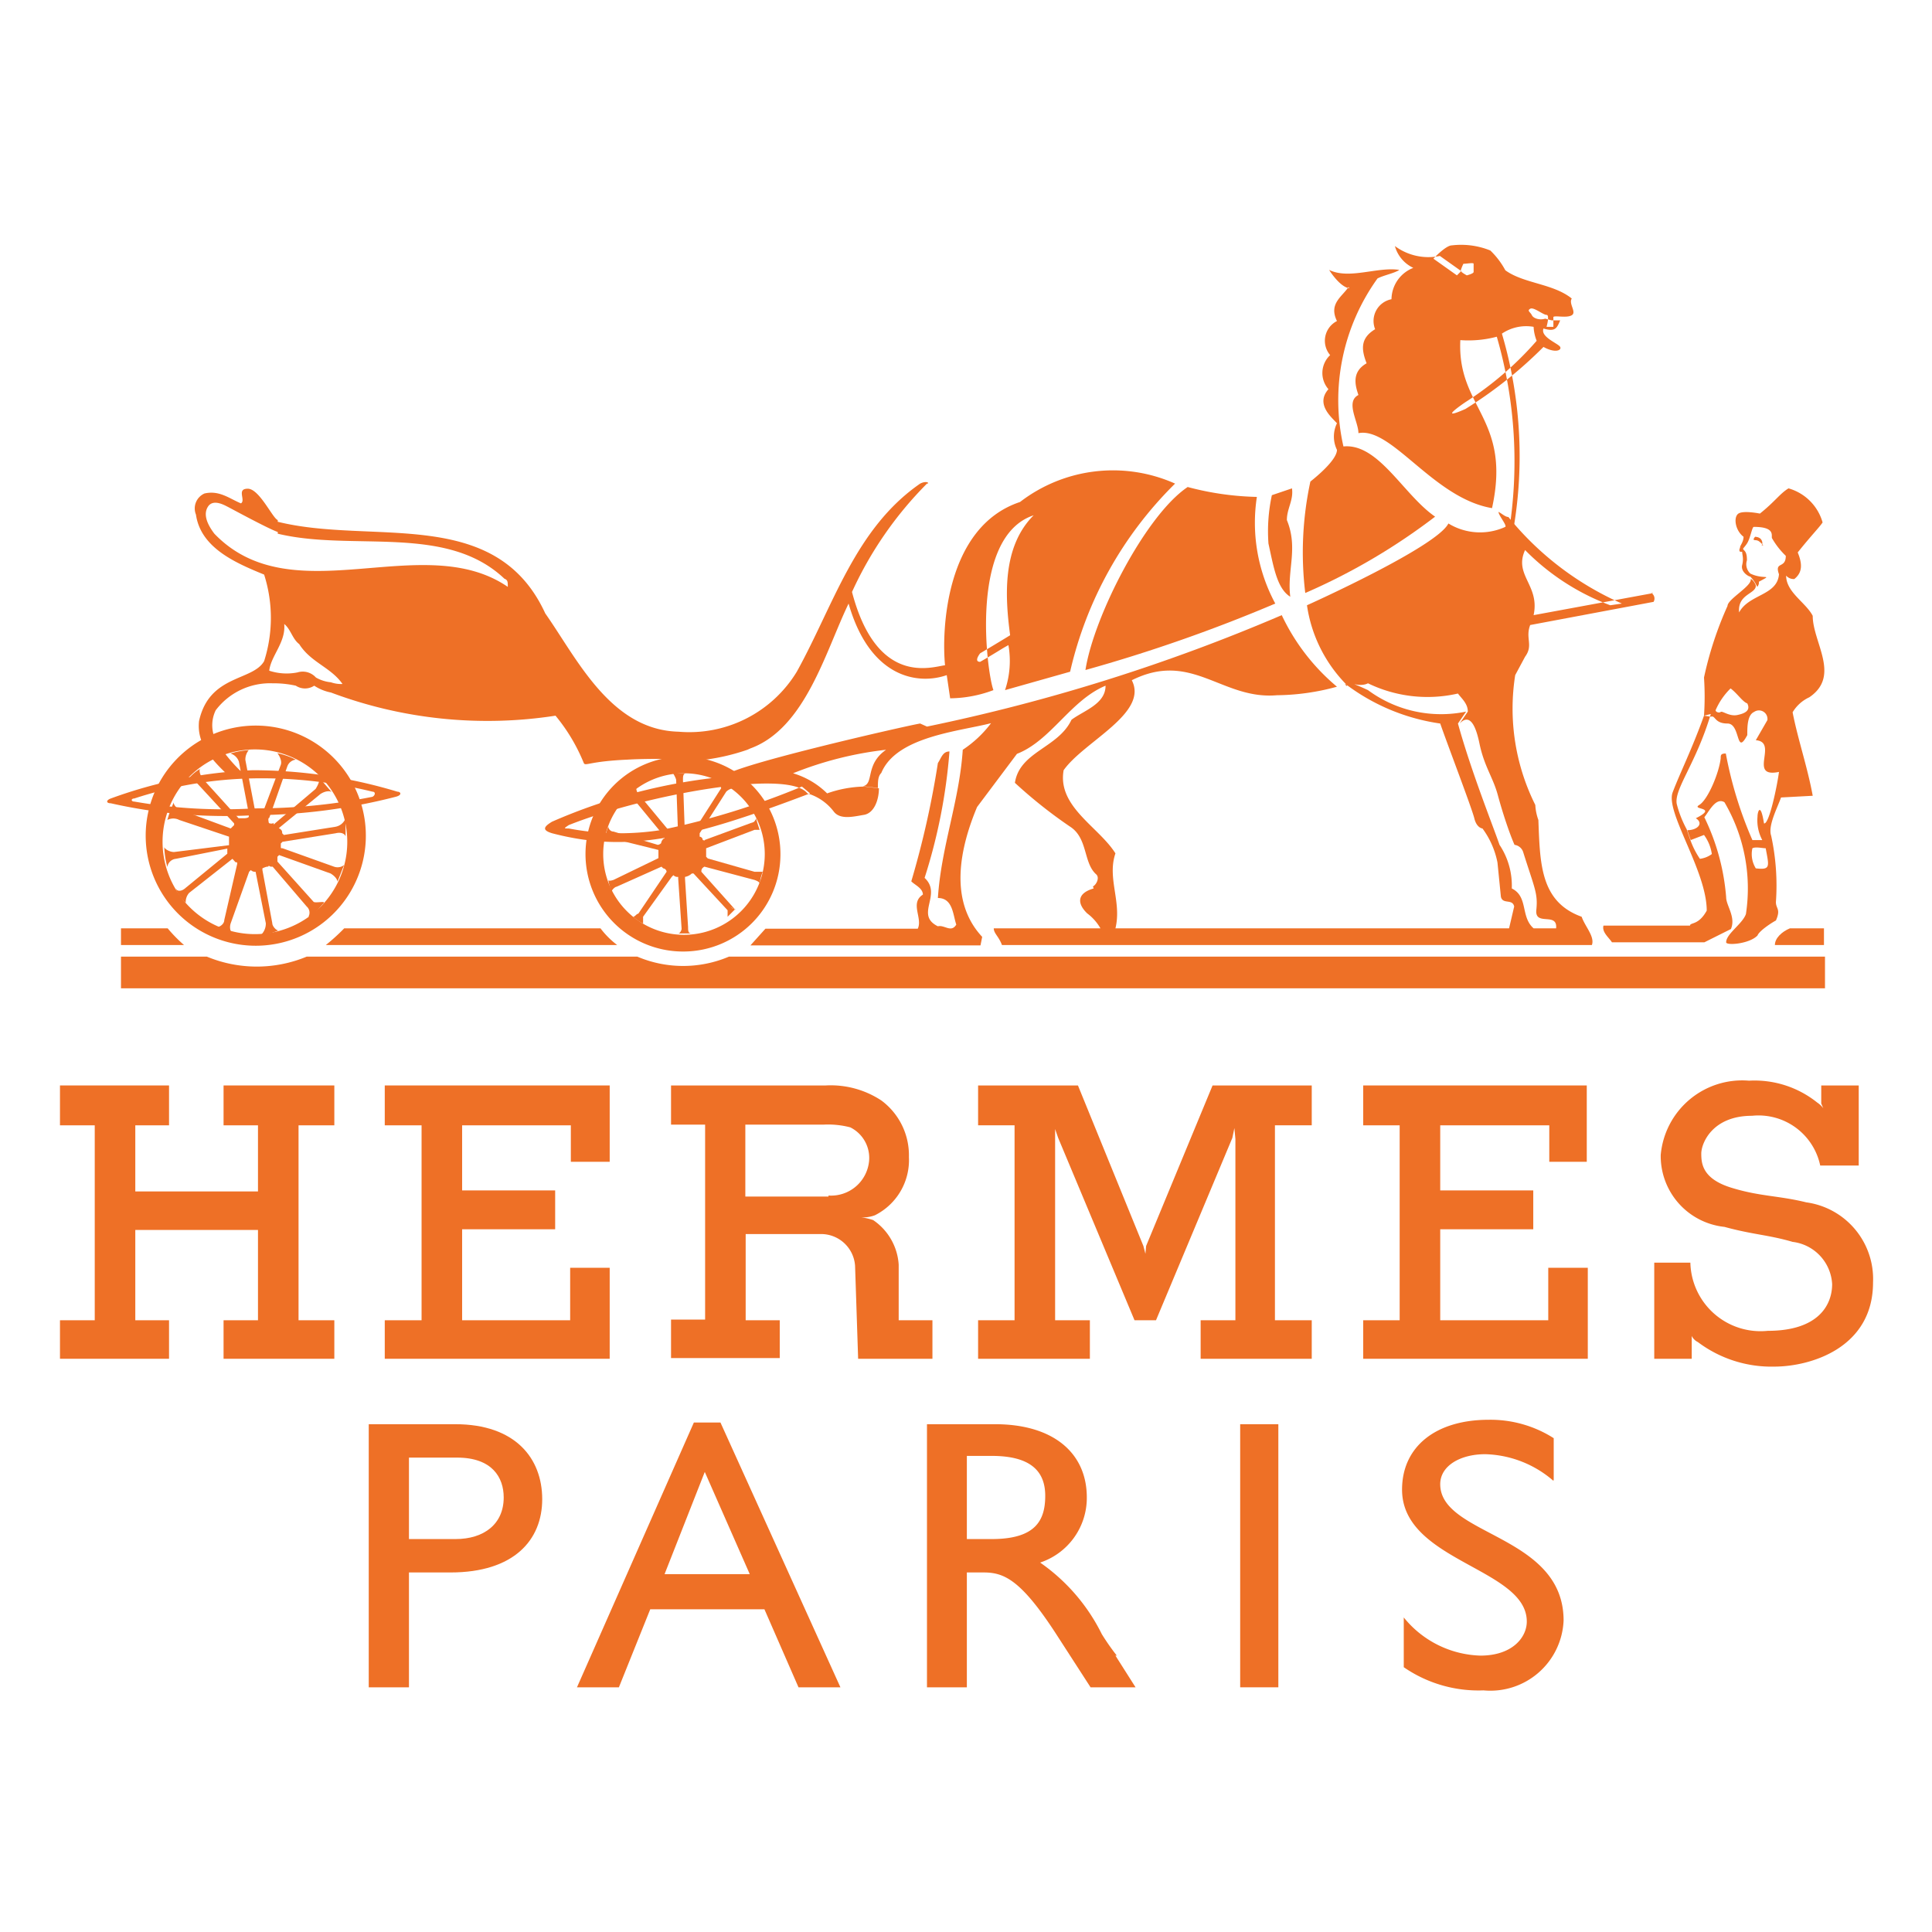 <svg id="Слой_1" data-name="Слой 1" xmlns="http://www.w3.org/2000/svg" viewBox="0 0 56.69 56.69"><defs><style>.cls-1{fill:#ee7026;fill-rule:evenodd;}</style></defs><path class="cls-1" d="M5.4,27.73H3.55v-.49H4.92a4.25,4.25,0,0,0,.48.49Z"/><path class="cls-1" d="M52.08,27.73c0-.2.2-.39.44-.49h1v.49Z"/><path class="cls-1" d="M21.39,28.07a3.44,3.44,0,0,1-2.69,0H9a3.82,3.82,0,0,1-2.93,0H3.55V29h50v-.93Z"/><path class="cls-1" d="M9.56,27.73a5.81,5.81,0,0,0,.54-.49h7.52a2.53,2.53,0,0,0,.49.49Z"/><path class="cls-1" d="M20.07,27.43a2.37,2.37,0,0,0,0-4.74,2.37,2.37,0,1,0,0,4.74v.49a2.86,2.86,0,1,1,2.83-2.83,2.85,2.85,0,0,1-2.83,2.83v-.49Z"/><path class="cls-1" d="M10.73,24.7a3.23,3.23,0,1,0-6.45,0,3.23,3.23,0,0,0,6.45,0h-.54a2.71,2.71,0,1,1-5.42,0,2.71,2.71,0,0,1,5.42,0Z"/><path class="cls-1" d="M21.58,26.7l-1-1.12v0c0-.05,0-.1.09-.15h0l1.47.39s.15.05.15.1a1.57,1.57,0,0,1,.09-.34s-.14,0-.24,0l-1.37-.39a0,0,0,0,1-.05-.05v-.25l1.42-.54s.15,0,.15,0-.1-.29-.1-.34a.23.23,0,0,1-.15.15l.1-.05-1.47.54c0,.05,0,0-.05,0a.1.1,0,0,0-.09-.1c0-.05,0-.1,0-.1l.78-1.22a.39.39,0,0,1,.19-.1s-.24-.15-.34-.19,0,.14,0,.19l-.78,1.22h-.1a.53.53,0,0,0-.14,0,0,0,0,0,1-.05-.05l-.05-1.41c0-.1,0-.2.1-.2h-.39s.09.15.09.2l.05,1.41a0,0,0,0,1-.05.05.77.77,0,0,0-.14.1,0,0,0,0,1-.05-.05l-.93-1.12a.3.3,0,0,1-.05-.2c-.05.05-.25.2-.29.25a.46.46,0,0,1,.19.09l.93,1.13v.05c-.05,0-.1.1-.1.14a.17.17,0,0,1-.1.05L18,24.4c-.1,0-.15-.1-.15-.14s-.1.29-.1.34.15-.05.2,0l1.37.34s0,0,0,0v.24L18,25.82s-.15.05-.15,0a1.22,1.22,0,0,0,.1.34c0-.05.1-.14.14-.14l1.32-.59a0,0,0,0,1,.05.05.11.11,0,0,1,.1.1s0,0,0,0l-.83,1.23c-.05,0-.1.09-.15.09a1.17,1.17,0,0,0,.29.2s0-.15,0-.2l.84-1.17a0,0,0,0,1,.05-.05.16.16,0,0,0,.14.05s0,0,0,.05l.1,1.47c0,.05-.05.14-.1.14h.39c-.1,0-.1-.09-.1-.19l-.09-1.42c0-.05,0-.05,0-.05a.38.38,0,0,0,.2-.1,0,0,0,0,1,.05,0l1,1.08c0,.05,0,.14,0,.19l.24-.24c-.05.05-.15-.05-.15-.05Z"/><path class="cls-1" d="M7.41,22.84a13.64,13.64,0,0,1,3.52.39c.09,0,.09.1,0,.15a17.37,17.37,0,0,1-3.47.34,15.2,15.2,0,0,1-3.52-.2c-.1,0-.1-.09,0-.09a11.87,11.87,0,0,1,3.47-.59V22.6a13.73,13.73,0,0,0-4.16.83c-.14.05-.14.14,0,.14a15.22,15.22,0,0,0,4.21.35,17.05,17.05,0,0,0,4.15-.54c.2-.05.15-.15.05-.15a14.68,14.68,0,0,0-4.25-.63v.24Z"/><path class="cls-1" d="M21.93,22a6.21,6.21,0,0,1-1.23.29c-.24,0-1.46-.05-2.29,0-1.13.05-1.23.2-1.28.1A5.3,5.3,0,0,0,16.3,21a13.06,13.06,0,0,1-6.59-.68v-.3a.9.9,0,0,0,.34.05c-.34-.49-.93-.63-1.27-1.17-.2-.15-.25-.44-.44-.59.05.54-.39.93-.44,1.37a1.63,1.63,0,0,0,.83.05.52.52,0,0,1,.54.15,1.09,1.09,0,0,0,.44.14v.3a1.36,1.36,0,0,1-.49-.2.49.49,0,0,1-.54,0A3,3,0,0,0,8,20.05a2,2,0,0,0-1.67.79,1,1,0,0,0,0,.88,4.83,4.83,0,0,0,.83,1l-.39.1c-.58-.54-1-1-.93-1.66.3-1.37,1.57-1.17,1.91-1.76a4.17,4.17,0,0,0,0-2.54c-.83-.34-1.86-.78-2-1.76A.48.48,0,0,1,6,14.48c.44-.1.73.15,1.07.29.15-.09-.14-.43.2-.43s.73.87.88.92l0,.35c-.29-.1-1.37-.69-1.47-.74s-.43-.24-.58,0,0,.54.19.79c2.3,2.39,6.11-.15,8.61,1.56,0-.15,0-.2-.1-.24-1.71-1.62-4.45-.79-6.65-1.32l0-.35C10.93,16,14.54,14.82,16,18c.93,1.32,1.91,3.42,3.91,3.47a3.69,3.69,0,0,0,3.47-1.76c1.08-1.95,1.71-4.2,3.62-5.52.2-.1.29,0,.2,0A10.91,10.91,0,0,0,25,17.37c.73,2.78,2.34,2.2,2.73,2.15-.1-1,0-4.06,2.2-4.79a4.47,4.47,0,0,1,4.55-.54,11.29,11.29,0,0,0-3.08,5.52l-1.91.54a2.67,2.67,0,0,0,.1-1.32c-.19.1-.39.24-.83.49-.2,0,0-.25,0-.25s.49-.29.88-.53c-.15-1.13-.24-2.59.69-3.52-1.91.63-1.37,4.64-1.18,5.13a3.68,3.68,0,0,1-1.27.24l-.1-.68c-.83.29-2.25.1-2.88-2.1-.68,1.41-1.27,3.66-2.88,4.25Z"/><path class="cls-1" d="M51.74,16c-.1-.1-.14-.15-.24-.15s0-.1,0-.1.14,0,.19.1,0,.15,0,.15Z"/><path class="cls-1" d="M8,25.43,9,26.6a.24.24,0,0,1,.05.3c.15,0,.34-.3.44-.39s-.24,0-.29-.05L8.14,25.28v-.09l0-.05a0,0,0,0,1,.05-.05l1.51.54c.15.09.2.19.2.24.05-.1.15-.39.2-.49a.31.31,0,0,1-.3.05l-1.51-.54c-.05,0-.05,0-.05-.05v-.09a0,0,0,0,1,.05-.05l1.56-.25c.2-.05.29.05.29.1,0-.1,0-.44,0-.54a.39.39,0,0,1-.3.25l-1.51.24a0,0,0,0,1-.05-.05c0-.05,0-.1-.1-.15v0l1.22-1c.15-.1.3-.1.34-.05-.09-.1-.29-.34-.39-.44.05.05,0,.2-.09.34l-1.18,1c-.05.05-.05.05-.05,0a.16.16,0,0,1-.14,0S7.85,24,7.9,24l.53-1.51a.3.3,0,0,1,.25-.2,2.32,2.32,0,0,0-.54-.19s.15.19.1.34L7.7,23.87s0,0,0,0H7.5l0,0-.3-1.57a.43.43,0,0,1,.1-.29,2.5,2.5,0,0,0-.54.1.37.37,0,0,1,.25.24l.29,1.52c0,.05,0,.05,0,.09s-.1.05-.15.05H7L5.94,22.84c-.1-.15-.1-.29-.05-.29a1.28,1.28,0,0,0-.39.34.39.39,0,0,1,.29.1l1.08,1.17v.05l-.1.1h0l-1.46-.54c-.15-.05-.25-.2-.2-.25a3.72,3.72,0,0,0-.2.54.38.38,0,0,1,.35,0l1.46.49v.25L5.11,25c-.15,0-.29-.1-.29-.15a2.52,2.52,0,0,0,.09.59.28.28,0,0,1,.25-.24l1.51-.3a0,0,0,0,1,0,0c0,.05,0,.05,0,.1v.05l-1.22,1c-.15.14-.29.09-.29,0,0,.15.24.4.29.44a.4.4,0,0,1,.1-.29l1.27-1s0,0,0,0l.09.1c.05,0,.05,0,.05.05L6.58,27c0,.14-.2.24-.25.19a1.73,1.73,0,0,0,.54.2c-.1,0-.15-.15-.1-.3l.54-1.51a0,0,0,0,1,.05-.05.17.17,0,0,0,.14.05,0,0,0,0,1,0,0l.3,1.51a.46.46,0,0,1-.15.35,1.71,1.71,0,0,0,.54-.15c-.05.05-.2-.1-.2-.2l-.29-1.56v-.05s.1-.05.15-.05,0-.05.09,0Z"/><path class="cls-1" d="M51.06,16.19c-.05-.05,0-.1,0-.14s.1-.15.1-.3c-.25-.19-.3-.58-.15-.68s.63,0,.63,0c.44-.35.59-.59.84-.74a1.45,1.45,0,0,1,1,1c-.1.15-.34.39-.73.88.14.34.14.59-.1.78a.29.29,0,0,1-.24-.1c0,.49.58.79.78,1.18,0,.78.83,1.76-.1,2.39a1.11,1.11,0,0,0-.49.44c.15.78.44,1.62.59,2.45l-.93.05c-.1.29-.39.83-.29,1.12,0,0-.05-.05,0,0a6.88,6.88,0,0,1,.14,1.95c0,.2.15.2,0,.54-.1.05-.49.3-.54.44-.24.25-.92.3-.92.2,0-.25.48-.54.58-.83a5,5,0,0,0-.63-3.28c-.25-.15-.44.25-.59.44a6.52,6.52,0,0,1,.64,2.35c0,.24.29.58.14.93l-.78.39H47.3c-.1-.15-.3-.3-.25-.49h2.54c0-.1.25,0,.49-.44,0-1.17-1.22-2.89-1-3.47S49.64,22,50,21l.2-.05c-.44,1.47-1.08,2.2-1,2.64a3.21,3.21,0,0,0,.29.74l.1.29a2.42,2.42,0,0,0,.29.58.74.74,0,0,0,.35-.14A1.25,1.25,0,0,0,50,24.5l-.39.15-.1-.29c.3,0,.49-.2.25-.35.68-.34-.15-.24.1-.39s.58-.93.63-1.37c0-.09,0-.14.15-.14a11.63,11.63,0,0,0,.78,2.54v.24a.79.79,0,0,0,.1.59c.44.05.39-.05.29-.59-.1,0-.29-.05-.39,0v-.24s.24,0,.29,0a1.23,1.23,0,0,1-.14-.69c0-.14.09-.44.19.2.15.05.39-1.12.44-1.51-.93.19,0-.88-.68-.93l.34-.59a.25.25,0,0,0-.39-.24l-.2-.25c-.14-.05-.29-.29-.49-.44a2,2,0,0,0-.44.64c0,.05.1.09.15.05s.25.14.49.09.39-.14.29-.34l.2.25c-.2.09-.2.44-.2.68-.34.64-.19-.34-.58-.34s-.35-.25-.49-.2L50,21a8.36,8.36,0,0,0,0-1.12,10.42,10.42,0,0,1,.69-2.1c0-.2.73-.59.68-.79.05,0,.15.15.15.2,0,.24-.54.24-.49.78.29-.54,1.12-.49,1.17-1.12-.14-.39.2-.15.2-.54A2.31,2.31,0,0,1,52,15.8c-.05-.05.14-.34-.54-.34-.05,0-.1.34-.2.49s-.14.14-.09.19.09.1.09.3a.37.37,0,0,0,.1.39c.39.19.69,0,.25.24a.18.18,0,0,1-.05.15,1,1,0,0,0-.2-.3c-.05,0-.29-.14-.24-.34s0-.29,0-.39Z"/><path class="cls-1" d="M37.91,14.33c.05.35-.15.59-.15.93.34.83,0,1.47.1,2.25-.39-.24-.49-.88-.64-1.56a5,5,0,0,1,.1-1.42l.59-.2Z"/><path class="cls-1" d="M36.88,14.58a5,5,0,0,0,.54,3.13,45.71,45.71,0,0,1-5.57,1.95c.24-1.56,1.76-4.54,3-5.37a8.53,8.53,0,0,0,2,.29Z"/><path class="cls-1" d="M32.09,26.07c-.49.14-.49.44-.19.73a1.44,1.44,0,0,1,.39.44H29.16c0,.15.15.24.24.49H46.71c.09-.25-.2-.54-.3-.83-1.22-.44-1.22-1.57-1.27-2.84a1.51,1.51,0,0,1-.09-.44,6.32,6.32,0,0,1-.59-3.81l.29-.54c.25-.34,0-.54.15-.93l3.62-.68a.19.19,0,0,0-.05-.25h0c0-.05.05,0,0,0L45,18.05c.19-.88-.59-1.17-.25-1.91a6.86,6.86,0,0,0,2.5,1.62l.34-.05a8.91,8.91,0,0,1-3.33-2.54c-.09,0-.19-.1-.29-.15,0,.1.25.39.2.44a1.78,1.78,0,0,1-1.67-.1c-.34.69-4.15,2.4-4.15,2.4a4.16,4.16,0,0,0,1.17,2.34c.05.1-.14-.1,0,0a6,6,0,0,0,2.74,1.13c.2.58.93,2.49,1,2.78s.24.3.24.3a2.49,2.49,0,0,1,.44,1l.1,1c.05.24.34.05.39.29l-.15.64H45c-.39-.34-.15-.93-.64-1.17A2.16,2.16,0,0,0,44,24.79c-.2-.58-.83-2.15-1.22-3.56l.24-.35a3.61,3.61,0,0,1-2.88-.63c-.73-.34-.29-.05,0-.2a4,4,0,0,0,2.64.3c.1.14.29.29.29.53l-.24.35c.24-.25.44-.1.58.58s.4,1,.54,1.52.34,1.12.49,1.46a.31.31,0,0,1,.25.2c.34,1.08.44,1.22.39,1.71s.63.05.58.54H32.73c.19-.78-.25-1.47,0-2.2-.49-.78-1.71-1.37-1.52-2.44.59-.84,2.5-1.67,2-2.64,1.76-.88,2.64.58,4.26.44a6.86,6.86,0,0,0,1.76-.25,6.16,6.16,0,0,1-1.62-2.1,54.27,54.27,0,0,1-10.41,3.27L27,21.23c-.34.05-5.91,1.32-5.72,1.56a16.64,16.64,0,0,0-5.08,1.32c-.25.15-.3.25,0,.34,2.25.59,4.1.15,7.57-1.17l-.24-.2a22.6,22.6,0,0,1-4.16,1.28,7.94,7.94,0,0,1-2.68-.05c-.15,0-.15,0,0-.1,2.2-.88,6.45-1.66,7-.93a1.51,1.51,0,0,1,.78.54c.19.24.58.14.88.09s.44-.44.44-.78l-.44-.05a3.46,3.46,0,0,0-1.08.2,2.39,2.39,0,0,0-1-.59A10.44,10.44,0,0,1,26,22c-.63.44-.34,1-.68,1.07l.44.05c0-.19,0-.34.1-.44.44-1.07,2.29-1.22,3.22-1.46a3.34,3.34,0,0,1-.83.78c-.1,1.51-.63,2.83-.73,4.35.44,0,.44.49.54.78-.15.25-.35,0-.54.05-.69-.34.14-.93-.39-1.42a16.25,16.25,0,0,0,.73-3.71c-.2,0-.24.19-.34.34a26.62,26.62,0,0,1-.78,3.47c.09.1.34.2.34.39-.39.25,0,.69-.15,1H22.46l-.44.49h6.75l.05-.25c-1-1.07-.64-2.64-.15-3.81l1.17-1.56c1-.39,1.57-1.57,2.6-2,0,.54-.64.73-1,1-.39.83-1.52.93-1.66,1.85a13.93,13.93,0,0,0,1.61,1.28c.54.34.39,1.07.78,1.41.1.1,0,.3-.1.35Z"/><path class="cls-1" d="M39.57,8.42c-.19.29-.59.49-.34,1a.65.65,0,0,0-.2,1,.72.72,0,0,0-.05,1c-.39.44.1.83.25,1a.89.89,0,0,0,0,.78h0c0,.29-.59.78-.78.93a9.87,9.87,0,0,0-.15,3.27,18.2,18.2,0,0,0,3.81-2.24c-.93-.64-1.66-2.16-2.69-2.06a6.12,6.12,0,0,1,1-4.93c.2-.1.49-.15.64-.25-.64-.1-1.47.29-2.06,0,0,0,.3.49.59.54Z"/><path class="cls-1" d="M42.85,7.93c0,.05.19.15.19.15s.2-.05.2-.1,0-.2,0-.24-.2,0-.3,0a1.23,1.23,0,0,0-.09.24l-.1.1-.69-.49.1-.1s.29-.29.44-.29a2.29,2.29,0,0,1,1.13.15,2.33,2.33,0,0,1,.44.58c.53.39,1.41.39,1.95.83-.1.15.15.4,0,.49s-.49,0-.54.05l0,.29-.2,0s.1-.35,0-.35S45,9,44.9,9.06s0,.09.05.19.24.15.39.1l.19.05.25,0c-.1.24-.15.34-.49.24-.1.25.44.44.49.54s-.15.19-.49,0A12.63,12.63,0,0,1,43,12c-.88.39,0-.2,0-.2A9.68,9.68,0,0,0,45.09,10,1.27,1.27,0,0,1,45,9.59a1.27,1.27,0,0,0-.93.2,12.69,12.69,0,0,1,.29,6l-.1-.09a13.14,13.14,0,0,0-.34-5.82,3.23,3.23,0,0,1-1.07.1c-.1,2,1.51,2.29.93,4.93-1.72-.29-2.94-2.39-3.92-2.2,0-.34-.39-.92,0-1.12-.1-.29-.2-.68.24-.93-.15-.39-.2-.73.25-1a.65.65,0,0,1,.48-.88,1,1,0,0,1,.64-.92,1,1,0,0,1-.54-.64,1.65,1.65,0,0,0,1.32.29l.69.49Z"/><polygon class="cls-1" points="1.76 31.85 4.96 31.85 4.96 33.02 3.97 33.02 3.97 34.96 7.57 34.96 7.57 33.02 6.56 33.02 6.56 31.85 9.81 31.85 9.81 33.02 8.76 33.02 8.76 38.74 9.81 38.74 9.81 39.87 6.56 39.87 6.56 38.74 7.57 38.74 7.57 36.09 3.97 36.09 3.97 38.74 4.96 38.74 4.96 39.87 1.76 39.87 1.76 38.74 2.78 38.74 2.78 33.02 1.76 33.02 1.76 31.85"/><polygon class="cls-1" points="40 31.85 46.56 31.85 46.56 34.09 45.46 34.09 45.46 33.02 42.26 33.02 42.26 34.93 44.99 34.93 44.99 36.07 42.26 36.07 42.26 38.74 45.43 38.74 45.43 37.2 46.59 37.2 46.59 39.87 40 39.87 40 38.74 41.07 38.74 41.07 33.02 40 33.02 40 31.85"/><polygon class="cls-1" points="11.29 31.85 17.89 31.85 17.89 34.09 16.75 34.09 16.75 33.02 13.56 33.02 13.56 34.93 16.29 34.93 16.29 36.07 13.56 36.07 13.56 38.74 16.73 38.74 16.73 37.2 17.89 37.2 17.89 39.87 11.29 39.87 11.29 38.74 12.37 38.74 12.37 33.02 11.29 33.02 11.29 31.85"/><path class="cls-1" d="M53,35.28c-.81-.2-1.36-.17-2.2-.43s-.88-.7-.88-1,.32-1.11,1.49-1.11a1.85,1.85,0,0,1,2,1.46h1.13V31.85h-1.1v.53l.06.14v0s-.06-.09-.18-.17v0a2.94,2.94,0,0,0-2-.64,2.4,2.4,0,0,0-2.59,2.18A2.09,2.09,0,0,0,50.6,36c.84.23,1.28.23,2,.44a1.32,1.32,0,0,1,1.16,1.24c0,.59-.38,1.37-1.89,1.37a2.06,2.06,0,0,1-2.27-2H48.54v2.82h1.1v-.52h0l0-.15a.39.39,0,0,0,.18.18v0a3.59,3.59,0,0,0,2.24.72c1.07,0,2.9-.55,2.9-2.47A2.27,2.27,0,0,0,53,35.28Z"/><polygon class="cls-1" points="37.41 38.74 37.41 33.02 38.49 33.02 38.49 31.85 35.58 31.85 33.63 36.56 33.61 36.79 33.55 36.56 31.63 31.85 28.7 31.85 28.7 33.02 29.77 33.02 29.77 38.74 28.7 38.74 28.7 39.87 31.98 39.87 31.98 38.74 30.96 38.74 30.96 33.48 30.96 33.13 31.05 33.39 33.29 38.74 33.92 38.74 36.16 33.39 36.22 33.1 36.25 33.42 36.25 38.74 35.23 38.74 35.23 39.87 38.49 39.87 38.49 38.74 37.41 38.74"/><path class="cls-1" d="M26.37,38.74l0-1.63a1.71,1.71,0,0,0-.75-1.31,1.8,1.8,0,0,0-.35-.08,1,1,0,0,0,.4-.06h0a1.81,1.81,0,0,0,1-1.71,2,2,0,0,0-.81-1.66,2.7,2.7,0,0,0-1.63-.44H19.69V33h1v5.72h-1v1.13h3.19V38.74h-1V36.21h2.21a1,1,0,0,1,1,.93l.09,2.73h2.18V38.74Zm-2.06-3.63H21.87V33h2.29a2.56,2.56,0,0,1,.79.08,1,1,0,0,1,.55,1,1.12,1.12,0,0,1-1.19,1Z"/><path class="cls-1" d="M13.36,41.79c1.76,0,2.55,1,2.55,2.2s-.83,2.15-2.69,2.15H12v3.37H10.82V41.79ZM12,45.16h1.37c.83,0,1.41-.44,1.41-1.22,0-.59-.34-1.17-1.37-1.17H12v2.39Z"/><path class="cls-1" d="M24.66,49.51H23.43l-1-2.29H19.08l-.92,2.29H16.93l3.43-7.77h.78l3.52,7.77Zm-5.14-3.32H22l-1.32-3-1.18,3Z"/><polygon class="cls-1" points="37.51 49.51 36.39 49.51 36.39 41.79 37.51 41.79 37.51 49.51"/><path class="cls-1" d="M45.58,43.45a3.17,3.17,0,0,0-2-.78c-.73,0-1.32.34-1.32.88,0,1.52,3.62,1.47,3.62,4a2.15,2.15,0,0,1-2.35,2.05,3.86,3.86,0,0,1-2.34-.68V47.46a3,3,0,0,0,2.25,1.12c.93,0,1.36-.53,1.36-1,0-1.57-3.66-1.76-3.66-3.87,0-1.27,1-2.05,2.54-2.05a3.45,3.45,0,0,1,1.91.54v1.22Z"/><path class="cls-1" d="M32.77,48.58a6.87,6.87,0,0,1-.44-.63,5.55,5.55,0,0,0-1.81-2.1,2,2,0,0,0,1.37-1.91c0-1.32-1-2.15-2.69-2.15h-2v7.72h1.17V46.14h.49c.59,0,1.08.2,2.1,1.76L32,49.51h1.32l-.59-.93ZM29.1,45.16h-.73V42.72h.73c1.13,0,1.57.44,1.57,1.17s-.29,1.27-1.57,1.27Z"/></svg>